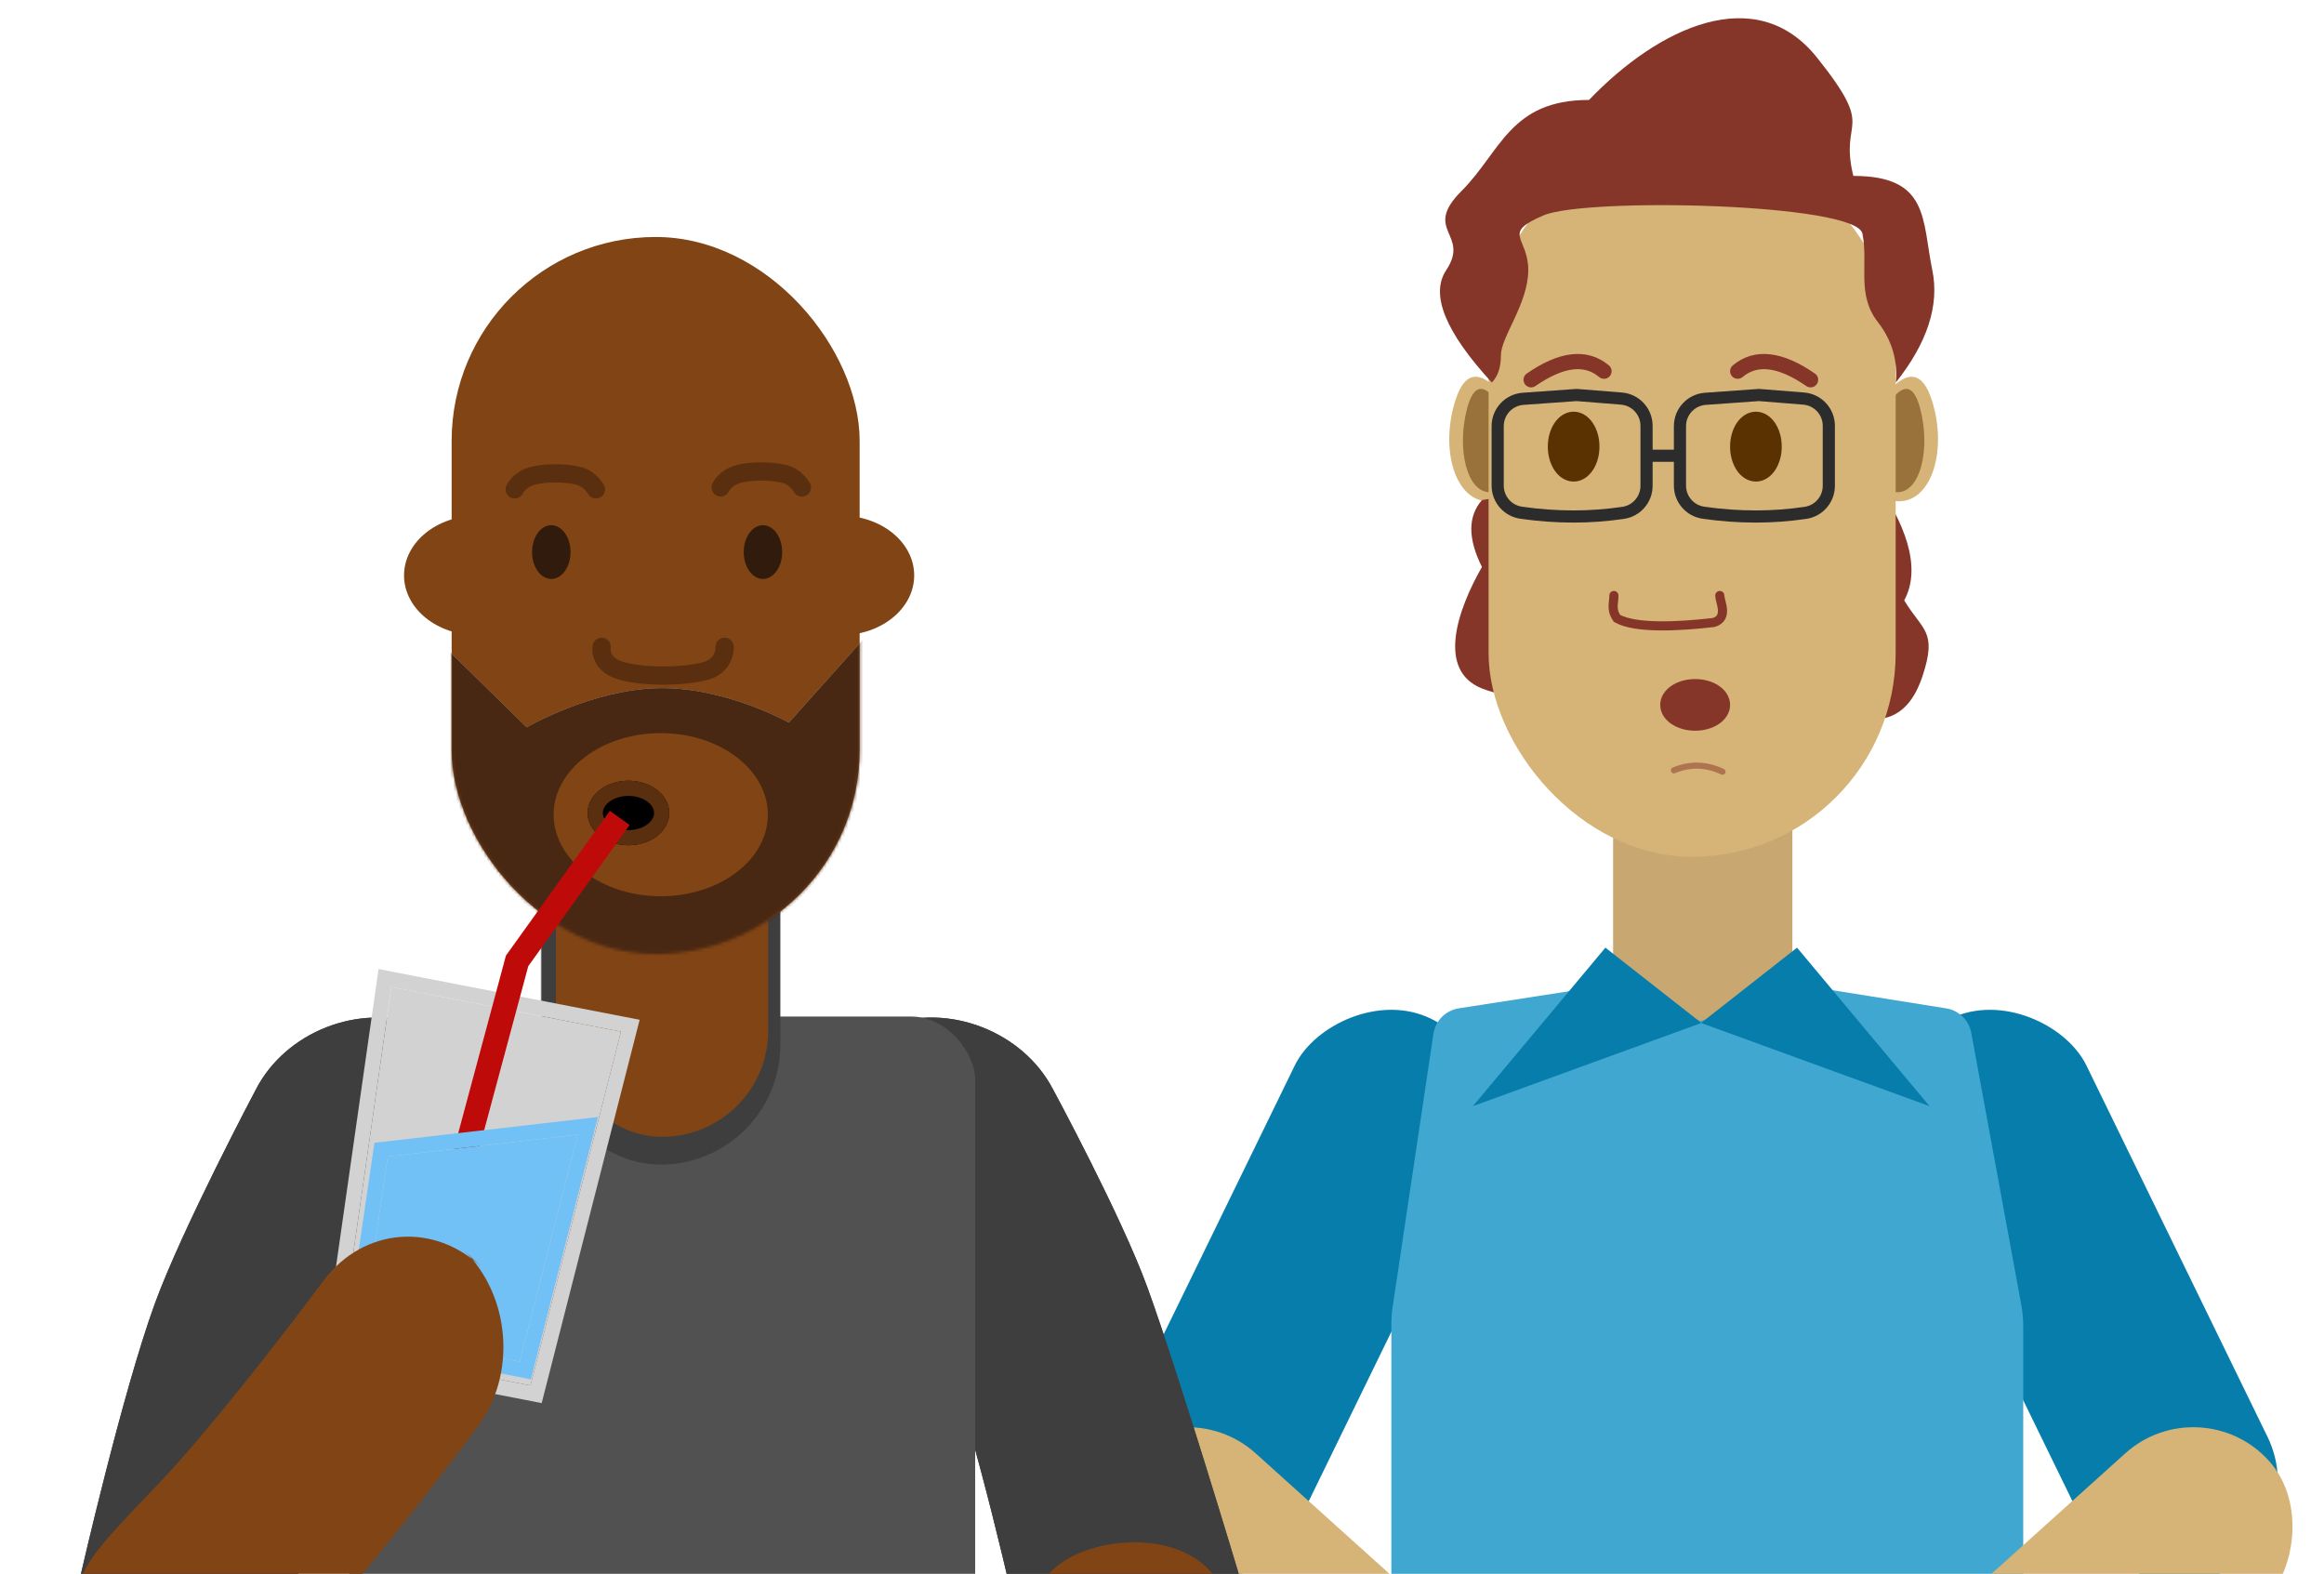 <?xml version="1.0" encoding="UTF-8"?>
<svg width="765px" height="518px" viewBox="0 0 765 518" version="1.1" xmlns="http://www.w3.org/2000/svg" xmlns:xlink="http://www.w3.org/1999/xlink">
    <!-- Generator: Sketch 51.1 (57501) - http://www.bohemiancoding.com/sketch -->
    <title>engineerAndgricha</title>
    <desc>Created with Sketch.</desc>
    <defs>
        <rect id="path-1" x="2.84217094e-14" y="0.587" width="206" height="404.413" rx="21"></rect>
        <rect id="path-3" x="0" y="0" width="134.305" height="236" rx="67.152"></rect>
        <linearGradient x1="50%" y1="0%" x2="50%" y2="100%" id="linearGradient-5">
            <stop stop-color="#C8C8C8" offset="0%"></stop>
            <stop stop-color="#979797" offset="100%"></stop>
        </linearGradient>
    </defs>
    <g id="engineerAndgricha" stroke="none" stroke-width="1" fill="none" fill-rule="evenodd">
        <g id="engineer" transform="translate(343, 6)">
            <g>
                <g id="ear-right" transform="translate(284.5, 138.5) scale(-1, 1) translate(-284.5, -138.5) translate(274, 118)">
                    <path d="M19,8 C11,-2.667 5.333,-2.667 2,8 C-3,24 2,41 13,41 C20.333,41 22.333,30 19,8 Z" id="Path-27" fill="#D6B376" fill-rule="nonzero"></path>
                    <path d="M17.491,10.634 C12.029,1.789 8.16,1.789 5.885,10.634 C2.471,23.902 5.885,38 13.395,38 C18.402,38 19.767,28.878 17.491,10.634 Z" id="Path-27-Copy" fill="#5A3101" opacity="0.5"></path>
                </g>
                <g id="ear" transform="translate(134, 118)">
                    <path d="M19,8 C11,-2.667 5.333,-2.667 2,8 C-3,24 2,41 13,41 C20.333,41 22.333,30 19,8 Z" id="Path-27" fill="#D6B376" fill-rule="nonzero"></path>
                    <path d="M17.491,10.634 C12.029,1.789 8.16,1.789 5.885,10.634 C2.471,23.902 5.885,38 13.395,38 C18.402,38 19.767,28.878 17.491,10.634 Z" id="Path-27-Copy" fill="#5A3101" opacity="0.5"></path>
                </g>
                <rect id="neck" fill="#BD9653" fill-rule="nonzero" opacity="0.825" x="188" y="261" width="59" height="94"></rect>
                <g id="head" transform="translate(131, 0)">
                    <path d="M13.816,158.6 C9.15,163.933 9.15,171.267 13.816,180.6 C5.816,194.6 -1.184,214.6 13.816,220.6 C28.816,226.6 115.816,239.6 129.816,227.6 C143.816,233.6 153.816,231.6 158.816,216.6 C163.816,201.6 158.816,201.6 152.816,191.6 C158.816,180.6 152.816,165.6 142.816,151.6 C136.15,142.267 93.15,144.6 13.816,158.6 Z" id="mullet" fill="#853629"></path>
                    <rect fill="#D6B376" fill-rule="nonzero" x="16" y="40" width="134" height="236" rx="67"></rect>
                    <path d="M77,247.547 C82.333,245.343 87.667,245.494 93,248" id="chin" stroke="#853629" stroke-width="2" opacity="0.5" stroke-linecap="round"></path>
                    <path d="M57.249,190 C57.249,192.732 56.253,194.582 58.245,197.514 C64.221,200.93 78.387,200.247 90.119,198.881 C95.099,197.361 92.111,192.049 92.111,190" id="nose" stroke="#853629" stroke-width="3" stroke-linecap="round"></path>
                    <ellipse id="mouth" stroke="#853629" stroke-width="5" fill="#853629" stroke-linecap="round" cx="84" cy="226" rx="9" ry="6"></ellipse>
                    <ellipse id="eye-left" stroke="#5A3101" stroke-width="5" fill="#5A3101" stroke-linecap="round" transform="translate(44, 141) rotate(90) translate(-44, -141) " cx="44" cy="141" rx="9" ry="6"></ellipse>
                    <ellipse id="eye-right" stroke="#5A3101" stroke-width="5" fill="#5A3101" stroke-linecap="round" transform="translate(104, 141) rotate(90) translate(-104, -141) " cx="104" cy="141" rx="9" ry="6"></ellipse>
                    <path d="M30,119 C40,112.091 48,111.149 54,116.174" id="eyebrow" stroke="#853629" stroke-width="5" stroke-linecap="round"></path>
                    <path d="M98,119 C108,112.091 116,111.149 122,116.174" id="eyebrow" stroke="#853629" stroke-width="5" stroke-linecap="round" transform="translate(110, 116) scale(-1, 1) translate(-110, -116) "></path>
                    <path d="M150.065,119.896 C150.731,112.562 148.731,105.896 144.065,99.896 C137.065,90.896 141.065,80.896 139.065,70.896 C137.065,60.896 48.065,58.896 34.065,64.896 C20.065,70.896 29.065,71.896 29.065,82.896 C29.065,93.896 20.065,104.896 20.065,110.896 C20.065,114.896 19.065,117.896 17.065,119.896 C1.731,103.229 -3.269,90.896 2.065,82.896 C10.065,70.896 -5.935,69.896 7.065,56.896 C20.065,43.896 23.034,26.896 49.065,26.896 C72.065,2.896 104.065,-12.104 124.065,12.896 C144.065,37.896 131.278,32.197 136.065,51.896 C161.065,51.896 158.638,66.253 162.065,82.896 C164.447,94.467 160.447,106.801 150.065,119.896 Z" id="hair" fill="#853629"></path>
                    <g id="glasses" transform="translate(17, 122)" stroke="#2C2C2C" stroke-width="4">
                        <path d="M87.991,2.006 L70.359,3.265 C65.649,3.602 62,7.521 62,12.242 L62,31.842 C62,36.315 65.285,40.109 69.712,40.75 C75.475,41.583 81.238,42 87,42 C92.437,42 97.874,41.599 103.312,40.798 C107.728,40.147 111,36.358 111,31.894 L111,12.155 C111,7.463 107.395,3.558 102.718,3.184 L87.991,2.006 Z"></path>
                        <path d="M27.991,2.006 L10.359,3.265 C5.649,3.602 2,7.521 2,12.242 L2,31.842 C2,36.315 5.285,40.109 9.712,40.75 C15.475,41.583 21.238,42 27,42 C32.437,42 37.874,41.599 43.312,40.798 C47.728,40.147 51,36.358 51,31.894 L51,12.155 C51,7.463 47.395,3.558 42.718,3.184 L27.991,2.006 Z"></path>
                        <path d="M51,22 L62,22" id="Path-29"></path>
                    </g>
                </g>
                <rect id="upper-arm-right" fill="#077DAB" transform="translate(343.5, 420.5) rotate(-26) translate(-343.5, -420.5) " x="310" y="319" width="67" height="203" rx="33.5"></rect>
                <rect id="upper-arm-right-copy" fill="#077DAB" transform="translate(83.5, 420.5) scale(-1, 1) rotate(-26) translate(-83.5, -420.5) " x="50" y="319" width="67" height="203" rx="33.5"></rect>
                <path d="M115.439,424.062 L128.847,334.278 C129.493,329.949 132.88,326.543 137.205,325.873 L181.54,319 L216.818,330 L254.493,319 L297.629,325.886 C301.813,326.554 305.122,329.785 305.888,333.952 L322.34,423.413 C322.779,425.799 323,428.221 323,430.647 L323,549 C323,571.091 305.091,589 283,589 L155,589 C132.909,589 115,571.091 115,549 L115,429.97 C115,427.993 115.147,426.018 115.439,424.062 Z" id="torso" fill="#40A8D0"></path>
                <rect id="lower-arm-copy" fill="#D6B376" transform="translate(98.461, 542.749) scale(-1, 1) rotate(-132) translate(-98.461, -542.749) " x="64.961" y="441.249" width="67" height="203" rx="33.5"></rect>
                <rect id="lower-arm" fill="#D6B376" transform="translate(328.461, 542.749) rotate(-132) translate(-328.461, -542.749) " x="294.961" y="441.249" width="67" height="203" rx="33.5"></rect>
                <polygon id="collar" fill="#077DAB" transform="translate(174, 336) rotate(-33) translate(-174, -336) " points="200 317 213 355 135 337"></polygon>
                <polygon id="collar" fill="#077DAB" transform="translate(260, 336) scale(-1, 1) rotate(-33) translate(-260, -336) " points="286 317 299 355 221 337"></polygon>
            </g>
        </g>
        <g id="Gregor-2017" transform="translate(0, 78)">
            <g>
                <g id="arm" transform="translate(344.579, 368.946) scale(-1, 1) rotate(-160) translate(-344.579, -368.946) translate(305.079, 247.446)" fill-rule="nonzero">
                    <g id="path-1-link" fill="#515151">
                        <path d="M8.686,134.409 C8.686,103.879 1.224,46.426 1.224,46.426 C-1.282,25.142 13.814,4.993 34.944,1.422 L34.278,1.535 C55.407,-2.035 73.484,12.409 74.61,33.809 C74.61,33.809 78.559,102.273 78.559,132.001 C78.559,157.149 71.653,203.918 71.653,203.918 C68.84,225.158 49.186,242.376 27.753,242.376 L35.492,242.376 C14.06,242.376 -0.926,225.158 1.875,203.924 C1.875,203.924 8.686,158.754 8.686,134.409 Z" id="path-1"></path>
                    </g>
                    <g id="path-1-link" fill="#3E3E3E">
                        <path d="M8.686,134.409 C8.686,103.879 1.224,46.426 1.224,46.426 C-1.282,25.142 13.814,4.993 34.944,1.422 L34.278,1.535 C55.407,-2.035 73.484,12.409 74.61,33.809 C74.61,33.809 78.559,102.273 78.559,132.001 C78.559,157.149 71.653,203.918 71.653,203.918 C68.84,225.158 49.186,242.376 27.753,242.376 L35.492,242.376 C14.06,242.376 -0.926,225.158 1.875,203.924 C1.875,203.924 8.686,158.754 8.686,134.409 Z" id="path-1"></path>
                    </g>
                </g>
                <g id="neck-copy" transform="translate(115, 256)">
                    <g id="Mask" fill="#515151" fill-rule="nonzero">
                        <rect id="path-2" x="2.84217094e-14" y="0.587" width="206" height="404.413" rx="21"></rect>
                    </g>
                    <g id="Clipped">
                        <mask id="mask-2" fill="white">
                            <use xlink:href="#path-1"></use>
                        </mask>
                        <g id="path-2"></g>
                        <rect id="Rectangle-path" fill="#3E3E3E" fill-rule="nonzero" mask="url(#mask-2)" x="63" y="-101" width="78.87" height="150.319" rx="39.435"></rect>
                    </g>
                </g>
                <g id="arm-copy-3" transform="translate(84.882, 371.586) rotate(-160) translate(-84.882, -371.586) translate(45.882, 247.586)" fill-rule="nonzero">
                    <g id="path-4-link" fill="#515151">
                        <path d="M8.015,134.072 C8.015,101.927 0.339,39.423 0.339,39.423 C-2.049,18.125 13.4,0.859 34.835,0.859 L27.07,0.859 C48.509,0.859 67.906,18.115 70.285,39.42 C70.285,39.42 77.889,100.236 77.889,131.536 C77.889,158.014 70.744,209.249 70.744,209.249 C68.063,230.511 48.505,247.748 27.07,247.748 L34.835,247.748 C13.395,247.748 -1.712,230.518 0.961,209.26 C0.961,209.26 8.015,159.704 8.015,134.072 Z" id="path-4"></path>
                    </g>
                    <g id="path-4-link" fill="#3E3E3E">
                        <path d="M8.015,134.072 C8.015,101.927 0.339,39.423 0.339,39.423 C-2.049,18.125 13.4,0.859 34.835,0.859 L27.07,0.859 C48.509,0.859 67.906,18.115 70.285,39.42 C70.285,39.42 77.889,100.236 77.889,131.536 C77.889,158.014 70.744,209.249 70.744,209.249 C68.063,230.511 48.505,247.748 27.07,247.748 L34.835,247.748 C13.395,247.748 -1.712,230.518 0.961,209.26 C0.961,209.26 8.015,159.704 8.015,134.072 Z" id="path-4"></path>
                    </g>
                </g>
                <g id="lower" transform="translate(44, 638)">
                    <rect id="Belt" fill="#000000" fill-rule="nonzero" x="70.839" y="0" width="206.613" height="21.643"></rect>
                    <g id="Rectangle-19" transform="translate(153, 1)">
                        <g id="path-5-link" fill="#D8D8D8">
                            <rect id="path-5" x="0.484" y="0.968" width="33.452" height="17.052"></rect>
                        </g>
                        <rect id="Rectangle-path" stroke="#979797" stroke-width="4" x="2.484" y="2.968" width="29.452" height="13.052"></rect>
                    </g>
                    <rect id="Rectangle-18" fill="#044981" fill-rule="nonzero" x="70.839" y="21.643" width="203.333" height="78.702"></rect>
                    <g id="sock" transform="translate(96, 531)">
                        <g id="path-6-link" fill="#D8D8D8">
                            <rect id="path-6" x="0.419" y="0.895" width="64.935" height="64.273"></rect>
                        </g>
                        <rect id="Rectangle-path" stroke="#C6C6C6" x="0.919" y="1.395" width="63.935" height="63.273"></rect>
                    </g>
                    <g id="sock" transform="translate(200, 512)">
                        <g id="path-7-link" fill="#D8D8D8">
                            <rect id="path-7" x="0.71" y="0.219" width="70.839" height="64.273"></rect>
                        </g>
                        <rect id="Rectangle-path" stroke="#C6C6C6" x="1.21" y="0.719" width="69.839" height="63.273"></rect>
                    </g>
                    <g id="Group-2" transform="translate(180.376, 569.278)" fill-rule="nonzero">
                        <path d="M2.41,43.528 C1.607,52.071 -5.68434189e-14,77.452 -5.68434189e-14,77.452 L44.039,79.404 L61.432,70.796 L69.464,80.057 L244.783,82.453 L246.201,53.797 C246.201,53.797 246.201,48.378 234.033,42.723 C215.921,40.041 187.001,45.031 187.001,45.031 C187.001,45.031 183.451,43.212 182.09,42.302 C160.417,27.822 118.881,15.001 97.208,0.521 C97.208,0.521 55.279,11.56 16.809,4.811 C4.368,17.425 3.623,30.622 2.41,43.528 Z" id="shoe-main" fill="#3C2415"></path>
                        <polygon id="sole" fill="#1E0F07" points="-5.68434189e-14 77.353 44.039 79.305 61.432 70.697 69.464 79.958 245.61 82.355 245.61 75.063 75.621 75.063 65.492 64.389 57.935 64.389 39.545 73.404 -5.68434189e-14 71.745"></polygon>
                        <path d="M148.443,21.952 C158.444,26.212 136.535,40.922 136.535,40.922 C136.535,40.922 96.367,36.57 89.327,33.946 C75.998,26.256 84.982,21.707 84.982,21.707 C84.982,21.707 98.19,9.533 105.773,2.834 C123.533,11.116 138.442,17.693 148.443,21.952 Z" id="lace-plate" fill="#663019"></path>
                        <g id="Shoelace-group" transform="translate(104.547, 16.878) rotate(-4) translate(-104.547, -16.878) translate(91.047, 3.878)">
                            <ellipse id="slace-hole" fill="#994325" cx="3.31" cy="22.395" rx="3.31" ry="3.318"></ellipse>
                            <path d="M12.137,11.723 C15.749,8.464 24.628,0.286 24.628,0.286 C24.628,0.286 27.353,0.33 26.289,2.135 C25.226,3.94 21.411,7.578 18.971,9.884 C14.37,14.236 9.371,19.288 5.166,22.11 C0.96,24.931 3.504,20.26 3.504,20.26 C3.504,20.26 8.984,14.569 12.137,11.723 Z" id="Shoe-string" fill="#000000"></path>
                        </g>
                        <g id="Shoelace-group" transform="translate(114.3, 22.196) rotate(-4) translate(-114.3, -22.196) translate(101.8, 9.696)">
                            <ellipse id="slace-hole" fill="#994325" cx="3.31" cy="21.566" rx="3.31" ry="3.318"></ellipse>
                            <path d="M12.137,10.894 C15.749,7.634 22.973,0.286 22.973,0.286 C22.973,0.286 25.697,0.33 24.634,2.135 C23.57,3.94 21.411,6.748 18.971,9.055 C14.37,13.406 9.371,18.459 5.166,21.28 C0.96,24.101 3.504,19.431 3.504,19.431 C3.504,19.431 8.984,13.739 12.137,10.894 Z" id="Shoe-string" fill="#000000"></path>
                        </g>
                        <g id="Shoelace-group" transform="translate(127.215, 25.367) rotate(-4) translate(-127.215, -25.367) translate(116.715, 13.867)">
                            <ellipse id="slace-hole" fill="#994325" cx="3.31" cy="19.078" rx="3.31" ry="3.318"></ellipse>
                            <path d="M10.482,10.064 C14.094,6.805 18.835,0.286 18.835,0.286 C18.835,0.286 21.559,0.33 20.496,2.135 C19.432,3.94 19.755,4.26 17.316,6.566 C12.714,10.918 9.371,15.97 5.166,18.792 C0.96,21.613 3.504,16.942 3.504,16.942 C3.504,16.942 7.328,12.91 10.482,10.064 Z" id="Shoe-string" fill="#000000"></path>
                        </g>
                        <g id="Shoelace-group-Copy" transform="translate(139.833, 30.012) rotate(-10) translate(-139.833, -30.012) translate(130.833, 20.512)">
                            <ellipse id="slace-hole" fill="#994325" cx="3.31" cy="14.93" rx="3.31" ry="3.318"></ellipse>
                            <path d="M10.482,5.917 C14.094,2.657 15.524,0.286 15.524,0.286 C15.524,0.286 18.249,1.16 17.186,2.965 C16.122,4.769 15.618,5.089 13.178,7.396 C8.576,11.747 9.371,11.823 5.166,14.644 C0.96,17.466 3.504,12.795 3.504,12.795 C3.504,12.795 7.328,8.763 10.482,5.917 Z" id="Shoe-string" fill="#000000"></path>
                        </g>
                    </g>
                    <g id="Left-shoe" transform="translate(0, 541.388)" fill-rule="nonzero">
                        <path d="M0.538,93.017 L1.896,117.539 L9.351,125.55 L113.73,124.875 L172.349,100.155 L173.296,55.753 C173.296,55.753 161.114,38.014 128.288,29.644 C106.925,24.198 78.768,13.827 68.74,23.086 C54.617,51.564 37.097,77.349 37.097,77.349 L0.538,93.017 Z" id="Path-64" fill="#3C2415"></path>
                        <polygon id="Path-64-Copy" fill="#1E0F07" points="21.248 116.75 1.896 115.165 9.351 125.55 113.73 124.875 172.349 100.155 173.296 87.857 114.02 116.114"></polygon>
                        <path d="M41.565,68.968 C41.565,68.968 78.172,61.468 107.382,79.935 C137.419,57.564 133.92,54.797 142.576,40.012 C142.576,40.012 95.864,20.639 62.593,33.166 C51.684,46.458 41.565,68.968 41.565,68.968 Z" id="Path-65" fill="#663019"></path>
                        <g id="Shoelace-group" transform="translate(94.96, 42.959) rotate(-128) translate(-94.96, -42.959) translate(66.96, 10.459)">
                            <ellipse id="slace-hole" fill="#994325" cx="3.733" cy="60.241" rx="3.733" ry="4.002"></ellipse>
                            <path d="M32.867,26.25 C36.94,22.318 52.945,0.395 52.945,0.395 C52.945,0.395 56.272,2.669 55.073,4.846 C54.577,5.746 47.857,12.498 40.232,22.893 C29.403,37.654 15.907,57.016 14.175,58.463 C11.723,60.916 13.491,60.635 7.395,62.073 C2.912,62.073 1.536,60.946 2.586,59.536 C3.636,58.126 7.254,60.921 10.81,57.488 L32.867,26.25 Z" id="Shoe-string" fill="#000000"></path>
                        </g>
                        <g id="Shoelace-group-Copy-2" transform="translate(89.854, 51.728) rotate(-128) translate(-89.854, -51.728) translate(62.854, 20.228)">
                            <ellipse id="slace-hole" fill="#994325" cx="3.733" cy="58.003" rx="3.733" ry="4.002"></ellipse>
                            <path d="M32.867,24.012 C36.94,20.08 51.579,0.027 51.579,0.027 C51.579,0.027 54.906,2.301 53.707,4.478 C53.211,5.378 47.857,10.26 40.232,20.654 C29.403,35.416 15.907,54.778 14.175,56.224 C11.723,58.678 13.491,58.397 7.395,59.835 C2.912,59.835 1.536,58.708 2.586,57.298 C3.636,55.888 7.254,58.683 10.81,55.25 L32.867,24.012 Z" id="Shoe-string" fill="#000000"></path>
                        </g>
                        <g id="Shoelace-group-Copy-3" transform="translate(83.047, 59.867) rotate(-128) translate(-83.047, -59.867) translate(57.047, 29.867)">
                            <ellipse id="slace-hole" fill="#994325" cx="3.733" cy="55.495" rx="3.733" ry="4.002"></ellipse>
                            <path d="M32.867,21.503 C36.94,17.572 49.302,0.635 49.302,0.635 C49.302,0.635 52.629,2.91 51.43,5.087 C50.935,5.986 47.857,7.751 40.232,18.146 C29.403,32.907 15.907,52.269 14.175,53.716 C11.723,56.169 13.491,55.888 7.395,57.326 C2.912,57.326 1.536,56.199 2.586,54.79 C3.636,53.38 7.254,56.174 10.81,52.742 L32.867,21.503 Z" id="Shoe-string" fill="#000000"></path>
                        </g>
                        <g id="Shoelace-group-Copy-4" transform="translate(76.744, 66.076) rotate(-128) translate(-76.744, -66.076) translate(52.244, 38.576)">
                            <ellipse id="slace-hole" fill="#994325" cx="3.733" cy="50.748" rx="3.733" ry="4.002"></ellipse>
                            <path d="M32.867,16.757 C36.94,12.825 46.114,0.252 46.114,0.252 C46.114,0.252 49.442,2.527 48.242,4.704 C47.747,5.604 47.857,3.004 40.232,13.399 C29.403,28.16 15.907,47.523 14.175,48.969 C11.723,51.422 13.491,51.142 7.395,52.58 C2.912,52.58 1.536,51.453 2.586,50.043 C3.636,48.633 7.254,51.428 10.81,47.995 L32.867,16.757 Z" id="Shoe-string" fill="#000000"></path>
                        </g>
                    </g>
                    <path d="M70.839,21.643 L173.817,21.643 L167.258,567.311 C167.258,567.311 140.438,573.869 127.027,573.869 C106.111,573.869 64.28,567.311 64.28,567.311 L70.839,21.643 Z" id="leg-left" fill="#044981" fill-rule="nonzero"></path>
                    <polygon id="leg-right" fill="#044981" fill-rule="nonzero" points="174.473 21.643 277.452 21.643 284.011 567.311 181.032 580.428"></polygon>
                </g>
                <rect id="neck" fill="#814414" fill-rule="nonzero" x="183" y="163" width="69.874" height="133.174" rx="34.937"></rect>
                <g id="head-wide" transform="translate(133, 0)">
                    <g id="Beard" transform="translate(15.669, 0)">
                        <g id="Mask" fill="#814414" fill-rule="nonzero">
                            <rect id="path-8" x="0" y="0" width="134.305" height="236" rx="67.152"></rect>
                        </g>
                        <g id="Clipped">
                            <mask id="mask-4" fill="white">
                                <use xlink:href="#path-3"></use>
                            </mask>
                            <g id="path-8"></g>
                            <g id="Group" mask="url(#mask-4)">
                                <g transform="translate(-25, 111)" id="path-11-link">
                                    <g>
                                        <path d="M93.205,37.488 C71.282,37.878 49.699,50.368 49.699,50.368 L9.456,10.887 L0.458,96.547 L56.798,137.441 L129.081,138.011 L200.796,72.664 L179.061,0.688 L136.004,48.834 C136.004,48.834 115.129,37.098 93.205,37.488 Z" id="path-11" fill="url(#linearGradient-5)" fill-rule="nonzero"></path>
                                    </g>
                                    <g style="mix-blend-mode: multiply;">
                                        <path d="M93.205,37.488 C71.282,37.878 49.699,50.368 49.699,50.368 L9.456,10.887 L0.458,96.547 L56.798,137.441 L129.081,138.011 L200.796,72.664 L179.061,0.688 L136.004,48.834 C136.004,48.834 115.129,37.098 93.205,37.488 Z" id="path-11" fill="#492813" fill-rule="nonzero"></path>
                                    </g>
                                </g>
                            </g>
                        </g>
                    </g>
                    <ellipse id="beard-hole" fill="#814414" fill-rule="nonzero" cx="84.5" cy="190.142" rx="35.255" ry="26.844"></ellipse>
                    <ellipse id="right-ear" fill="#814414" fill-rule="nonzero" cx="24.086" cy="111.386" rx="24.086" ry="19.671"></ellipse>
                    <ellipse id="left-ear" fill="#814414" fill-rule="nonzero" cx="143.841" cy="111.386" rx="24.086" ry="19.671"></ellipse>
                    <g id="mouth" transform="translate(60, 178)">
                        <g id="path-12-link" fill="#000000">
                            <ellipse id="path-12" cx="13.868" cy="11.583" rx="13.43" ry="10.626"></ellipse>
                        </g>
                        <ellipse id="Oval" stroke="#5A2F10" stroke-width="5" cx="13.868" cy="11.583" rx="10.93" ry="8.126"></ellipse>
                    </g>
                    <g id="Group" transform="translate(35.815, 77.175)">
                        <path d="M69.719,57.707 C69.719,57.707 70.137,63.91 63.297,65.706 C56.457,67.502 44.078,67.842 36.052,65.706 C28.026,63.569 29.241,57.707 29.241,57.707" id="Line" stroke="#321B0D" stroke-width="6" opacity="0.5" stroke-linecap="round"></path>
                        <path d="M27.351,0.619 C27.351,0.619 25.471,4.07 21.665,5.07 C17.858,6.069 10.97,6.259 6.504,5.07 C2.037,3.881 0.6,0.619 0.6,0.619" id="Line-Copy" stroke="#321B0D" stroke-width="6" opacity="0.5" stroke-linecap="round" transform="translate(13.976, 3.255) scale(-1, 1) rotate(-180) translate(-13.976, -3.255) "></path>
                        <path d="M95.156,-2.14751619e-07 C95.156,-2.14751619e-07 93.275,3.452 89.469,4.451 C85.663,5.45 78.774,5.64 74.308,4.451 C69.842,3.262 68.405,-2.14751619e-07 68.405,-2.14751619e-07" id="Line-Copy-2" stroke="#321B0D" stroke-width="6" opacity="0.5" stroke-linecap="round" transform="translate(81.78, 2.637) scale(-1, 1) rotate(-180) translate(-81.78, -2.637) "></path>
                        <ellipse id="Oval-1" fill="#311B0C" fill-rule="nonzero" cx="12.658" cy="26.533" rx="6.329" ry="8.844"></ellipse>
                        <ellipse id="Oval-1-Copy" fill="#311B0C" fill-rule="nonzero" cx="82.328" cy="26.533" rx="6.329" ry="8.844"></ellipse>
                    </g>
                </g>
                <g id="drink" transform="translate(161.522, 280.37) rotate(11) translate(-161.522, -280.37) translate(120.022, 184.37)">
                    <g id="cup" transform="translate(0, 66)">
                        <g id="path-13-link" transform="translate(3, 3)" fill="#D2D2D2">
                            <polygon id="path-13" points="5.68434189e-14 0.337 6 120.337 70 120.337 77 0.337"></polygon>
                        </g>
                        <polygon id="Shape" stroke="#D2D2D2" stroke-width="5" points="0.372 0.837 82.65 0.837 75.358 125.837 6.622 125.837"></polygon>
                    </g>
                    <polyline id="straw" stroke="#BF0A0A" stroke-width="8" points="66.184 0.367 42 53 34 166"></polyline>
                    <g id="water" transform="translate(9, 101)">
                        <g id="path-14-link" transform="translate(3, 4)" fill="#72C1F6">
                            <polygon id="path-14" points="0.5 19.337 3.187 77.337 56.022 77.337 60.5 0.337"></polygon>
                        </g>
                        <polygon id="Shape" stroke="#72C1F6" stroke-width="5" points="0.914 21.533 66.207 0.857 61.381 83.837 3.8 83.837"></polygon>
                    </g>
                </g>
                <path d="M63.485,441.756 C63.485,411.226 56.069,354.173 56.069,354.173 C53.538,332.668 69.05,315.234 90.712,315.234 L82.133,315.234 C103.797,315.234 123.501,332.662 126.02,354.178 C126.02,354.178 133.359,409.62 133.359,439.347 C133.359,464.496 134.114,468.399 134.114,468.399 C135.288,490.021 118.675,507.55 97.014,507.55 L105.592,507.55 C83.928,507.55 65.273,490.031 64.178,468.383 C64.178,468.383 63.485,466.101 63.485,441.756 Z" id="arm-copy" fill="#814414" fill-rule="nonzero" transform="translate(94.986, 411.392) rotate(44) translate(-94.986, -411.392) "></path>
                <path d="M316.532,455.954 C310.159,432.795 364.343,411.679 377.501,441.046 C390.659,470.413 382.508,660.549 382.508,660.549 C381.831,679.588 365.833,695.023 346.78,695.023 L357.056,695.023 C338.001,695.023 322.336,679.581 322.043,660.521 C322.043,660.521 320.313,521.831 316.532,455.954 Z" id="arm-copy-2" fill="#814414" fill-rule="nonzero" transform="translate(350.508, 560.854) rotate(13) translate(-350.508, -560.854) "></path>
            </g>
        </g>
    </g>
</svg>
